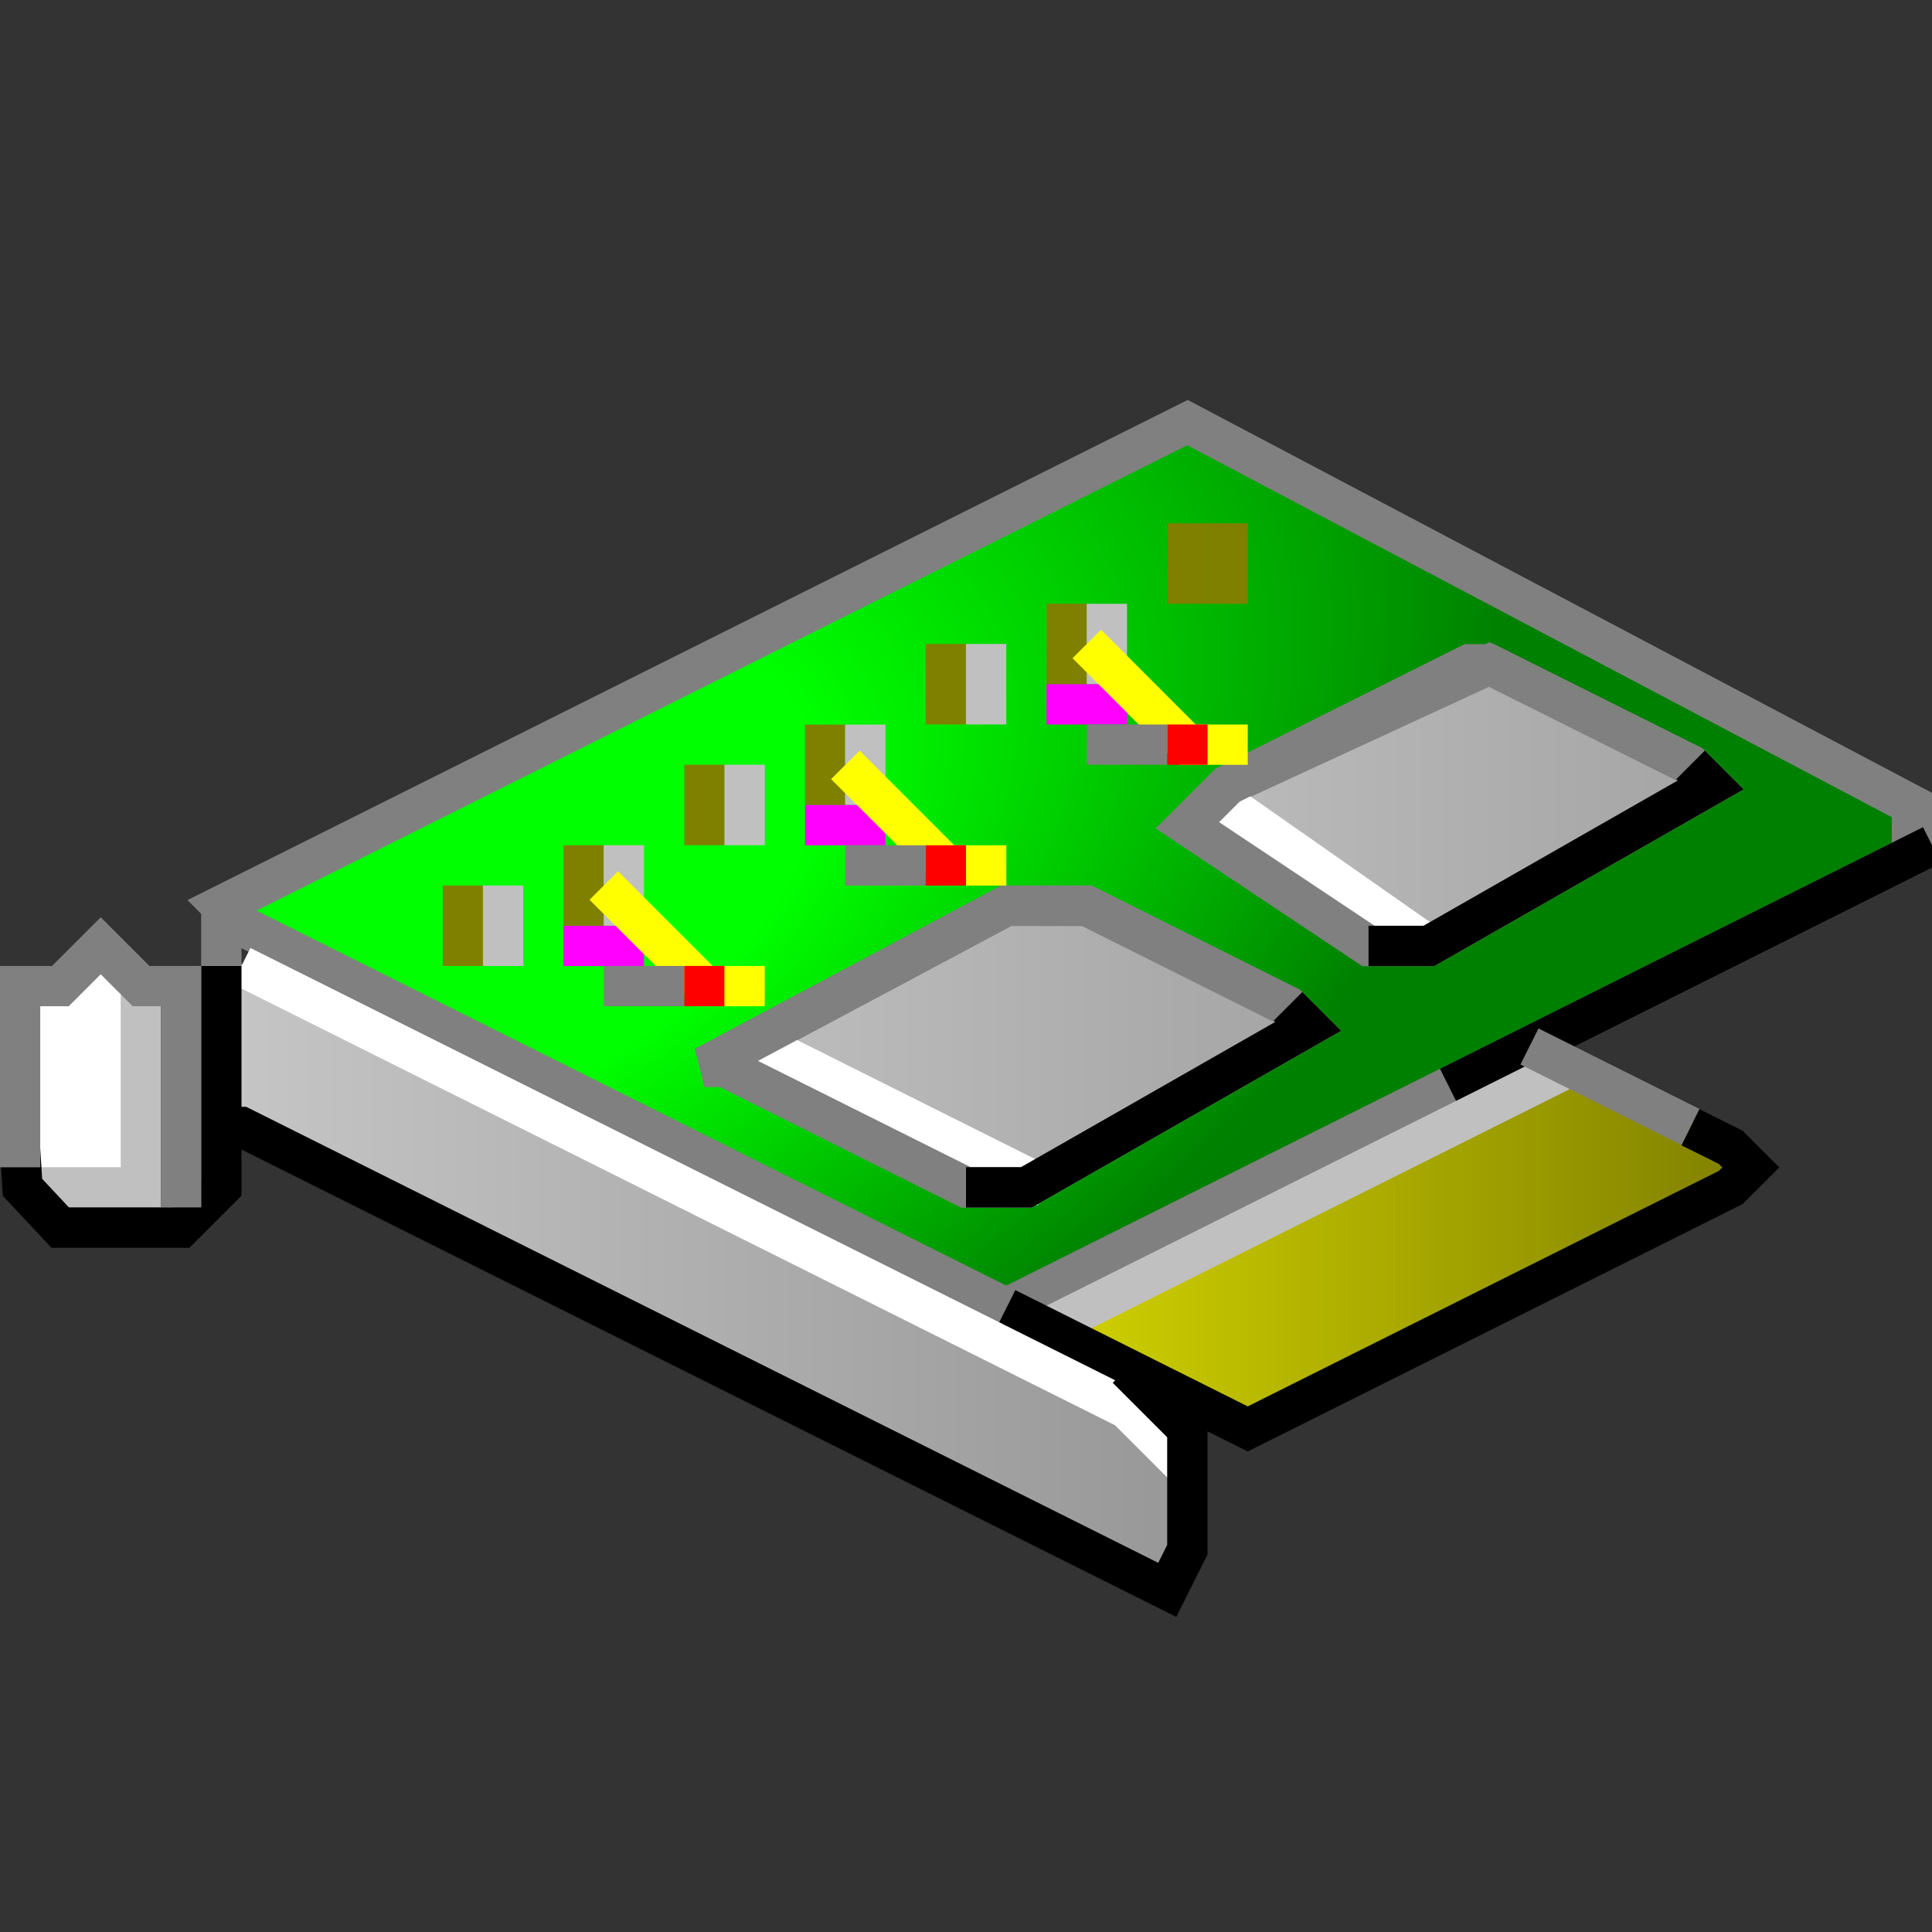 <?xml version="1.0" encoding="UTF-8" standalone="no"?>
<!-- Created with Inkscape (http://www.inkscape.org/) -->

<svg
   xmlns:dc="http://purl.org/dc/elements/1.1/"
   xmlns:cc="http://creativecommons.org/ns#"
   xmlns:rdf="http://www.w3.org/1999/02/22-rdf-syntax-ns#"
   xmlns:svg="http://www.w3.org/2000/svg"
   xmlns="http://www.w3.org/2000/svg"
   xmlns:xlink="http://www.w3.org/1999/xlink"
   xmlns:sodipodi="http://sodipodi.sourceforge.net/DTD/sodipodi-0.dtd"
   xmlns:inkscape="http://www.inkscape.org/namespaces/inkscape"
   width="48"
   height="48"
   viewBox="0 0 12.7 12.7"
   version="1.1"
   id="svg8"
   inkscape:version="0.92.3 (2405546, 2018-03-11)"
   sodipodi:docname="audio-card.svg">
  <rect x="0" y="0" width="12.7" height="12.7" fill="#333333" stroke="none"/>
  <defs
     id="defs2">
    <linearGradient
       inkscape:collect="always"
       id="linearGradient1149-7">
      <stop
         style="stop-color:#c0c0c0;stop-opacity:1"
         offset="0"
         id="stop1145" />
      <stop
         style="stop-color:#a3a3a3;stop-opacity:1"
         offset="1"
         id="stop1147" />
    </linearGradient>
    <linearGradient
       inkscape:collect="always"
       id="linearGradient1054">
      <stop
         style="stop-color:#c6c6c6;stop-opacity:1"
         offset="0"
         id="stop1050" />
      <stop
         style="stop-color:#979797;stop-opacity:1"
         offset="1"
         id="stop1052" />
    </linearGradient>
    <linearGradient
       inkscape:collect="always"
       id="linearGradient1036">
      <stop
         style="stop-color:#cfcf00;stop-opacity:1"
         offset="0"
         id="stop1032" />
      <stop
         style="stop-color:#808000;stop-opacity:1"
         offset="1"
         id="stop1034" />
    </linearGradient>
    <linearGradient
       inkscape:collect="always"
       id="linearGradient1018">
      <stop
         style="stop-color:#00ff00;stop-opacity:1"
         offset="0"
         id="stop1014" />
      <stop
         id="stop1062"
         offset="0.327"
         style="stop-color:#00ff00;stop-opacity:1" />
      <stop
         style="stop-color:#008000;stop-opacity:1"
         offset="1"
         id="stop1016" />
    </linearGradient>
    <radialGradient
       inkscape:collect="always"
       xlink:href="#linearGradient1018"
       id="radialGradient1020"
       cx="3.15"
       cy="287.073"
       fx="3.15"
       fy="287.073"
       r="5.734"
       gradientTransform="matrix(1.127,-0.583,0.346,0.669,-99.723,99.887)"
       gradientUnits="userSpaceOnUse" />
    <linearGradient
       inkscape:collect="always"
       xlink:href="#linearGradient1036"
       id="linearGradient1038"
       x1="26.621"
       y1="20.987"
       x2="43.405"
       y2="20.987"
       gradientUnits="userSpaceOnUse"
       gradientTransform="matrix(0.265,0,0,0.265,0,286.946)" />
    <linearGradient
       inkscape:collect="always"
       xlink:href="#linearGradient1054"
       id="linearGradient1056"
       x1="5.333"
       y1="21.695"
       x2="29.654"
       y2="21.695"
       gradientUnits="userSpaceOnUse"
       gradientTransform="matrix(0.265,0,0,0.265,0,286.946)" />
    <linearGradient
       inkscape:collect="always"
       xlink:href="#linearGradient1149-7"
       id="linearGradient1151"
       x1="-0.195"
       y1="293.56"
       x2="4.052"
       y2="293.56"
       gradientUnits="userSpaceOnUse" />
    <linearGradient
       inkscape:collect="always"
       xlink:href="#linearGradient1149-7"
       id="linearGradient1151-3"
       x1="-0.195"
       y1="293.56"
       x2="4.052"
       y2="293.56"
       gradientUnits="userSpaceOnUse" />
  </defs>
  <sodipodi:namedview
     id="base"
     pagecolor="#ffffff"
     bordercolor="#666666"
     borderopacity="1.0"
     inkscape:pageopacity="0.0"
     inkscape:pageshadow="2"
     inkscape:zoom="16.000001"
     inkscape:cx="7.2017503"
     inkscape:cy="18.209425"
     inkscape:document-units="mm"
     inkscape:current-layer="layer1"
     showgrid="true"
     units="px"
     inkscape:pagecheckerboard="false"
     inkscape:window-width="1920"
     inkscape:window-height="1031"
     inkscape:window-x="0"
     inkscape:window-y="0"
     inkscape:window-maximized="1"
     showguides="false">
    <inkscape:grid
       type="xygrid"
       id="grid3713"
       empspacing="2"
       spacingx="0.132"
       spacingy="0.132" />
  </sodipodi:namedview>
  <g
     inkscape:label="Layer 1"
     inkscape:groupmode="layer"
     id="layer1"
     transform="translate(0,-284.3)">
    <path
       style="opacity:1;fill:url(#linearGradient1056);fill-opacity:1;fill-rule:nonzero;stroke:none;stroke-width:0.017;stroke-linecap:butt;stroke-linejoin:miter;stroke-miterlimit:4;stroke-dasharray:none;stroke-opacity:1;paint-order:normal"
       d="m 1.5,290.663 c -0.131,0.108 -0.068,0.297 -0.086,0.444 0.01,0.178 -0.023,0.362 0.022,0.536 0.121,0.13 0.308,0.171 0.458,0.262 1.881,0.938 3.756,1.887 5.643,2.814 0.158,0.06 0.293,-0.099 0.295,-0.247 0.011,-0.182 0.031,-0.371 -0.01,-0.55 -0.129,-0.142 -0.265,-0.282 -0.412,-0.406 -1.914,-0.955 -3.825,-1.915 -5.741,-2.865 -0.061,-0.02 -0.109,-0.017 -0.168,0.011 z"
       id="path1048"
       inkscape:connector-curvature="0" />
    <path
       style="opacity:1;fill:url(#radialGradient1020);fill-opacity:1;fill-rule:nonzero;stroke:#808080;stroke-width:0.265;stroke-linecap:butt;stroke-linejoin:miter;stroke-miterlimit:4;stroke-dasharray:none;stroke-opacity:1;paint-order:normal"
       d="m 12.568,289.989 -1e-6,-0.397 -4.762,-2.514 -6.35,3.175 0.132,0.132 5.027,2.514 2.91,-1.455 L 12.7,289.856"
       id="path1012"
       inkscape:connector-curvature="0"
       sodipodi:nodetypes="cccccccc" />
    <path
       style="opacity:1;fill:url(#linearGradient1038);fill-opacity:1;fill-rule:nonzero;stroke:none;stroke-width:0.017;stroke-linecap:butt;stroke-linejoin:miter;stroke-miterlimit:4;stroke-dasharray:none;stroke-opacity:1;paint-order:normal"
       d="m 10.246,291.31 c -1.04,0.524 -2.088,1.034 -3.121,1.573 -0.127,0.076 -0.097,0.273 0.036,0.323 0.326,0.176 0.655,0.351 0.996,0.496 0.164,0.006 0.296,-0.116 0.444,-0.171 0.938,-0.466 1.879,-0.928 2.806,-1.416 0.128,-0.079 0.087,-0.282 -0.051,-0.323 -0.322,-0.166 -0.645,-0.331 -0.972,-0.485 -0.049,-0.017 -0.09,-0.015 -0.137,0.004 z"
       id="path1030"
       inkscape:connector-curvature="0" />
    <path
       style="opacity:1;fill:#000f00;fill-opacity:1;fill-rule:nonzero;stroke:#000000;stroke-width:0.265;stroke-linecap:butt;stroke-linejoin:miter;stroke-miterlimit:4;stroke-dasharray:none;stroke-opacity:1;paint-order:normal"
       d="M 9.525,291.444 12.7,289.856"
       id="path1022"
       inkscape:connector-curvature="0" />
    <path
       style="opacity:1;fill:#000f00;fill-opacity:1;fill-rule:nonzero;stroke:#c0c0c0;stroke-width:0.265;stroke-linecap:butt;stroke-linejoin:miter;stroke-miterlimit:4;stroke-dasharray:none;stroke-opacity:1;paint-order:normal"
       d="m 6.879,293.031 3.44,-1.72"
       id="path1024"
       inkscape:connector-curvature="0"
       sodipodi:nodetypes="cc" />
    <path
       style="opacity:1;fill:none;fill-opacity:1;fill-rule:nonzero;stroke:#000000;stroke-width:0.265;stroke-linecap:butt;stroke-linejoin:miter;stroke-miterlimit:4;stroke-dasharray:none;stroke-opacity:1;paint-order:normal"
       d="m 6.615,292.899 1.587,0.794 3.175,-1.587 0.132,-0.132 -0.132,-0.132 -0.265,-0.132"
       id="path1026"
       inkscape:connector-curvature="0"
       sodipodi:nodetypes="cccccc" />
    <path
       style="opacity:1;fill:none;fill-opacity:1;fill-rule:nonzero;stroke:#808080;stroke-width:0.265;stroke-linecap:butt;stroke-linejoin:miter;stroke-miterlimit:4;stroke-dasharray:none;stroke-opacity:1;paint-order:normal"
       d="m 10.054,291.179 1.058,0.529"
       id="path1028"
       inkscape:connector-curvature="0" />
    <path
       style="opacity:1;fill:none;fill-opacity:1;fill-rule:nonzero;stroke:#ffffff;stroke-width:0.265;stroke-linecap:butt;stroke-linejoin:miter;stroke-miterlimit:4;stroke-dasharray:none;stroke-opacity:1;paint-order:normal"
       d="m 1.587,290.65 5.821,2.91 0.397,0.397"
       id="path1046"
       inkscape:connector-curvature="0" />
    <path
       style="opacity:1;fill:#ffffff;fill-opacity:1;fill-rule:nonzero;stroke:none;stroke-width:0.044;stroke-linecap:butt;stroke-linejoin:miter;stroke-miterlimit:4;stroke-dasharray:none;stroke-opacity:1;paint-order:normal"
       d="m 2.382,24.096 c -0.252,0.251 -0.501,0.503 -0.752,0.755 -0.254,0.052 -0.655,-0.131 -0.787,0.156 0.009,1.344 -0.021,2.696 0.015,4.034 0.131,0.249 0.497,0.082 0.731,0.131 0.497,-0.021 1.01,0.042 1.497,-0.032 0.187,-0.2 0.046,-0.544 0.09,-0.803 -0.011,-1.214 0.021,-2.437 -0.016,-3.646 -0.142,-0.233 -0.382,-0.423 -0.586,-0.604 -0.064,-0.053 -0.124,-0.014 -0.191,0.008 z"
       id="path1060"
       inkscape:connector-curvature="0"
       transform="matrix(0.265,0,0,0.265,0,284.3)" />
    <path
       style="opacity:1;fill:none;fill-opacity:1;fill-rule:nonzero;stroke:#c0c0c0;stroke-width:0.265;stroke-linecap:butt;stroke-linejoin:miter;stroke-miterlimit:4;stroke-dasharray:none;stroke-opacity:1;paint-order:normal"
       d="m 0.926,290.782 v 1.323 l -0.794,0"
       id="path1058"
       inkscape:connector-curvature="0" />
    <path
       style="opacity:1;fill:none;fill-opacity:1;fill-rule:nonzero;stroke:#000000;stroke-width:0.265;stroke-linecap:butt;stroke-linejoin:miter;stroke-miterlimit:4;stroke-dasharray:none;stroke-opacity:1;paint-order:normal"
       d="m 7.408,293.296 0.397,0.397 v 0.794 L 7.673,294.751 1.587,291.708 H 1.455 v -1.058 1.455 l -0.265,0.265 h -0.794 l -0.248,-0.265 -0.017,-0.265"
       id="path1040"
       inkscape:connector-curvature="0" />
    <path
       style="opacity:1;fill:none;fill-opacity:1;fill-rule:nonzero;stroke:#808080;stroke-width:0.265;stroke-linecap:butt;stroke-linejoin:miter;stroke-miterlimit:4;stroke-dasharray:none;stroke-opacity:1;paint-order:normal"
       d="m 1.455,290.253 v 0.397"
       id="path1042"
       inkscape:connector-curvature="0" />
    <path
       style="opacity:1;fill:none;fill-opacity:1;fill-rule:nonzero;stroke:#808080;stroke-width:0.265;stroke-linecap:butt;stroke-linejoin:miter;stroke-miterlimit:4;stroke-dasharray:none;stroke-opacity:1;paint-order:normal"
       d="m 0.132,291.973 v -1.191 H 0.397 l 0.265,-0.265 0.265,0.265 H 1.191 v 1.455"
       id="path1044"
       inkscape:connector-curvature="0" />
    <g
       id="g1070">
      <path
         inkscape:connector-curvature="0"
         id="path1064"
         d="M 3.043,290.121 V 290.65"
         style="opacity:1;fill:none;fill-opacity:1;fill-rule:nonzero;stroke:#808000;stroke-width:0.265;stroke-linecap:butt;stroke-linejoin:miter;stroke-miterlimit:4;stroke-dasharray:none;stroke-opacity:1;paint-order:normal" />
      <path
         inkscape:connector-curvature="0"
         id="path1066"
         d="M 3.307,290.121 V 290.65"
         style="opacity:1;fill:none;fill-opacity:1;fill-rule:nonzero;stroke:#c0c0c0;stroke-width:0.265;stroke-linecap:butt;stroke-linejoin:miter;stroke-miterlimit:4;stroke-dasharray:none;stroke-opacity:1;paint-order:normal" />
    </g>
    <g
       transform="translate(1.588,-0.794)"
       id="g1070-5">
      <path
         inkscape:connector-curvature="0"
         id="path1064-3"
         d="M 3.043,290.121 V 290.65"
         style="opacity:1;fill:none;fill-opacity:1;fill-rule:nonzero;stroke:#808000;stroke-width:0.265;stroke-linecap:butt;stroke-linejoin:miter;stroke-miterlimit:4;stroke-dasharray:none;stroke-opacity:1;paint-order:normal" />
      <path
         inkscape:connector-curvature="0"
         id="path1066-5"
         d="M 3.307,290.121 V 290.65"
         style="opacity:1;fill:none;fill-opacity:1;fill-rule:nonzero;stroke:#c0c0c0;stroke-width:0.265;stroke-linecap:butt;stroke-linejoin:miter;stroke-miterlimit:4;stroke-dasharray:none;stroke-opacity:1;paint-order:normal" />
    </g>
    <g
       transform="translate(3.175,-1.588)"
       id="g1070-1">
      <path
         inkscape:connector-curvature="0"
         id="path1064-27"
         d="M 3.043,290.121 V 290.65"
         style="opacity:1;fill:none;fill-opacity:1;fill-rule:nonzero;stroke:#808000;stroke-width:0.265;stroke-linecap:butt;stroke-linejoin:miter;stroke-miterlimit:4;stroke-dasharray:none;stroke-opacity:1;paint-order:normal" />
      <path
         inkscape:connector-curvature="0"
         id="path1066-0"
         d="M 3.307,290.121 V 290.65"
         style="opacity:1;fill:none;fill-opacity:1;fill-rule:nonzero;stroke:#c0c0c0;stroke-width:0.265;stroke-linecap:butt;stroke-linejoin:miter;stroke-miterlimit:4;stroke-dasharray:none;stroke-opacity:1;paint-order:normal" />
    </g>
    <g
       transform="translate(4.763,-2.381)"
       id="g1070-2">
      <path
         inkscape:connector-curvature="0"
         id="path1064-61"
         d="M 3.043,290.121 V 290.65"
         style="opacity:1;fill:none;fill-opacity:1;fill-rule:nonzero;stroke:#808000;stroke-width:0.265;stroke-linecap:butt;stroke-linejoin:miter;stroke-miterlimit:4;stroke-dasharray:none;stroke-opacity:1;paint-order:normal" />
      <path
         inkscape:connector-curvature="0"
         id="path1066-8"
         d="M 3.307,290.121 V 290.65"
         style="opacity:1;fill:none;fill-opacity:1;fill-rule:nonzero;stroke:#808000;stroke-width:0.265;stroke-linecap:butt;stroke-linejoin:miter;stroke-miterlimit:4;stroke-dasharray:none;stroke-opacity:1;paint-order:normal" />
      <g
         id="g1198">
        <g
           id="g1191">
          <path
             style="opacity:1;fill:url(#linearGradient1151);fill-opacity:1;fill-rule:nonzero;stroke:#808080;stroke-width:0.265;stroke-linecap:butt;stroke-linejoin:miter;stroke-miterlimit:4;stroke-dasharray:none;stroke-opacity:1;paint-order:normal"
             d="m -3.6e-7,293.693 1.588,0.794 h 0.132 0.132 0.132 l 1.852,-1.058 -0.132,-0.132 -1.323,-0.661 H 1.852 l -1.984,1.058 z"
             id="path1143"
             inkscape:connector-curvature="0" />
          <path
             style="opacity:1;fill:none;fill-opacity:1;fill-rule:nonzero;stroke:#ffffff;stroke-width:0.265;stroke-linecap:butt;stroke-linejoin:miter;stroke-miterlimit:4;stroke-dasharray:none;stroke-opacity:1;paint-order:normal"
             d="m 0.265,293.56 1.852,0.926"
             id="path1162"
             inkscape:connector-curvature="0" />
          <path
             style="opacity:1;fill:none;fill-opacity:1;fill-rule:nonzero;stroke:#808080;stroke-width:0.265;stroke-linecap:butt;stroke-linejoin:miter;stroke-miterlimit:4;stroke-dasharray:none;stroke-opacity:1;paint-order:normal"
             d="M -2.054107e-7,293.693 1.587,294.486 H 1.72 1.852 1.984 L 3.836,293.428 3.704,293.296 2.381,292.634 H 1.852 l -1.984,1.058 z"
             id="path1143-2"
             inkscape:connector-curvature="0" />
        </g>
        <path
           inkscape:connector-curvature="0"
           id="path1160"
           d="m 3.704,293.296 0.132,0.132 -1.852,1.058 h -0.397"
           style="opacity:1;fill:none;fill-opacity:1;fill-rule:nonzero;stroke:#000000;stroke-width:0.265;stroke-linecap:butt;stroke-linejoin:miter;stroke-miterlimit:4;stroke-dasharray:none;stroke-opacity:1;paint-order:normal" />
      </g>
      <g
         transform="translate(2.646,-1.587)"
         id="g1198-9">
        <g
           id="g1191-2">
          <path
             style="opacity:1;fill:url(#linearGradient1151-3);fill-opacity:1;fill-rule:nonzero;stroke:#808080;stroke-width:0.265;stroke-linecap:butt;stroke-linejoin:miter;stroke-miterlimit:4;stroke-dasharray:none;stroke-opacity:1;paint-order:normal"
             d="m 0.397,293.693 1.191,0.794 h 0.132 0.132 0.132 l 1.852,-1.058 -0.132,-0.132 -1.323,-0.661 v 0 l -1.72,0.794 z"
             id="path1143-28"
             inkscape:connector-curvature="0"
             sodipodi:nodetypes="ccccccccccc" />
          <path
             style="opacity:1;fill:none;fill-opacity:1;fill-rule:nonzero;stroke:#ffffff;stroke-width:0.265;stroke-linecap:butt;stroke-linejoin:miter;stroke-miterlimit:4;stroke-dasharray:none;stroke-opacity:1;paint-order:normal"
             d="m 0.661,293.56 1.323,0.926"
             id="path1162-9"
             inkscape:connector-curvature="0"
             sodipodi:nodetypes="cc" />
          <path
             style="opacity:1;fill:none;fill-opacity:1;fill-rule:nonzero;stroke:#808080;stroke-width:0.265;stroke-linecap:butt;stroke-linejoin:miter;stroke-miterlimit:4;stroke-dasharray:none;stroke-opacity:1;paint-order:normal"
             d="M 0.397,293.693 1.587,294.486 H 1.72 1.852 1.984 l 1.852,-1.058 -0.132,-0.132 -1.323,-0.661 -0.132,0 -1.588,0.794 z"
             id="path1143-2-7"
             inkscape:connector-curvature="0"
             sodipodi:nodetypes="ccccccccccc" />
        </g>
        <path
           inkscape:connector-curvature="0"
           id="path1160-3"
           d="m 3.704,293.296 0.132,0.132 -1.852,1.058 h -0.397"
           style="opacity:1;fill:none;fill-opacity:1;fill-rule:nonzero;stroke:#000000;stroke-width:0.265;stroke-linecap:butt;stroke-linejoin:miter;stroke-miterlimit:4;stroke-dasharray:none;stroke-opacity:1;paint-order:normal" />
      </g>
    </g>
    <g
       transform="translate(0.794,-0.265)"
       id="g1070-3">
      <path
         inkscape:connector-curvature="0"
         id="path1064-6"
         d="M 3.043,290.121 V 290.65"
         style="opacity:1;fill:none;fill-opacity:1;fill-rule:nonzero;stroke:#808000;stroke-width:0.265;stroke-linecap:butt;stroke-linejoin:miter;stroke-miterlimit:4;stroke-dasharray:none;stroke-opacity:1;paint-order:normal" />
      <path
         inkscape:connector-curvature="0"
         id="path1066-7"
         d="M 3.307,290.121 V 290.65"
         style="opacity:1;fill:none;fill-opacity:1;fill-rule:nonzero;stroke:#c0c0c0;stroke-width:0.265;stroke-linecap:butt;stroke-linejoin:miter;stroke-miterlimit:4;stroke-dasharray:none;stroke-opacity:1;paint-order:normal" />
    </g>
    <path
       style="opacity:1;fill:none;fill-opacity:1;fill-rule:nonzero;stroke:#ff00ff;stroke-width:0.265;stroke-linecap:butt;stroke-linejoin:miter;stroke-miterlimit:4;stroke-dasharray:none;stroke-opacity:1;paint-order:normal"
       d="M 3.704,290.518 H 4.233"
       id="path1274"
       inkscape:connector-curvature="0" />
    <path
       style="opacity:1;fill:none;fill-opacity:1;fill-rule:nonzero;stroke:#ffff00;stroke-width:0.265;stroke-linecap:butt;stroke-linejoin:miter;stroke-miterlimit:4;stroke-dasharray:none;stroke-opacity:1;paint-order:normal"
       d="M 5.027,290.782 H 4.63 L 3.969,290.121"
       id="path1251-1"
       inkscape:connector-curvature="0" />
    <path
       style="opacity:1;fill:none;fill-opacity:1;fill-rule:nonzero;stroke:#808080;stroke-width:0.265;stroke-linecap:butt;stroke-linejoin:miter;stroke-miterlimit:4;stroke-dasharray:none;stroke-opacity:1;paint-order:normal"
       d="M 3.969,290.782 H 4.498"
       id="path1239"
       inkscape:connector-curvature="0" />
    <g
       transform="translate(2.381,-1.058)"
       id="g1070-6">
      <path
         inkscape:connector-curvature="0"
         id="path1064-2"
         d="M 3.043,290.121 V 290.65"
         style="opacity:1;fill:none;fill-opacity:1;fill-rule:nonzero;stroke:#808000;stroke-width:0.265;stroke-linecap:butt;stroke-linejoin:miter;stroke-miterlimit:4;stroke-dasharray:none;stroke-opacity:1;paint-order:normal" />
      <path
         inkscape:connector-curvature="0"
         id="path1066-9"
         d="M 3.307,290.121 V 290.65"
         style="opacity:1;fill:none;fill-opacity:1;fill-rule:nonzero;stroke:#c0c0c0;stroke-width:0.265;stroke-linecap:butt;stroke-linejoin:miter;stroke-miterlimit:4;stroke-dasharray:none;stroke-opacity:1;paint-order:normal" />
    </g>
    <path
       style="opacity:1;fill:none;fill-opacity:1;fill-rule:nonzero;stroke:#ff00ff;stroke-width:0.265;stroke-linecap:butt;stroke-linejoin:miter;stroke-miterlimit:4;stroke-dasharray:none;stroke-opacity:1;paint-order:normal"
       d="M 5.292,289.724 H 5.821"
       id="path1276"
       inkscape:connector-curvature="0" />
    <path
       style="opacity:1;fill:none;fill-opacity:1;fill-rule:nonzero;stroke:#ffff00;stroke-width:0.265;stroke-linecap:butt;stroke-linejoin:miter;stroke-miterlimit:4;stroke-dasharray:none;stroke-opacity:1;paint-order:normal"
       d="M 6.615,289.989 H 6.218 l -0.661,-0.661"
       id="path1251-6"
       inkscape:connector-curvature="0" />
    <path
       style="opacity:1;fill:none;fill-opacity:1;fill-rule:nonzero;stroke:#808080;stroke-width:0.265;stroke-linecap:butt;stroke-linejoin:miter;stroke-miterlimit:4;stroke-dasharray:none;stroke-opacity:1;paint-order:normal"
       d="M 5.556,289.989 H 6.085"
       id="path1241"
       inkscape:connector-curvature="0" />
    <g
       transform="translate(3.969,-1.852)"
       id="g1070-9">
      <path
         inkscape:connector-curvature="0"
         id="path1064-36"
         d="M 3.043,290.121 V 290.65"
         style="opacity:1;fill:none;fill-opacity:1;fill-rule:nonzero;stroke:#808000;stroke-width:0.265;stroke-linecap:butt;stroke-linejoin:miter;stroke-miterlimit:4;stroke-dasharray:none;stroke-opacity:1;paint-order:normal" />
      <path
         inkscape:connector-curvature="0"
         id="path1066-06"
         d="M 3.307,290.121 V 290.65"
         style="opacity:1;fill:none;fill-opacity:1;fill-rule:nonzero;stroke:#c0c0c0;stroke-width:0.265;stroke-linecap:butt;stroke-linejoin:miter;stroke-miterlimit:4;stroke-dasharray:none;stroke-opacity:1;paint-order:normal" />
    </g>
    <path
       style="opacity:1;fill:none;fill-opacity:1;fill-rule:nonzero;stroke:#ff00ff;stroke-width:0.265;stroke-linecap:butt;stroke-linejoin:miter;stroke-miterlimit:4;stroke-dasharray:none;stroke-opacity:1;paint-order:normal"
       d="M 6.879,288.93 H 7.408"
       id="path1278"
       inkscape:connector-curvature="0" />
    <path
       style="opacity:1;fill:none;fill-opacity:1;fill-rule:nonzero;stroke:#ffff00;stroke-width:0.265;stroke-linecap:butt;stroke-linejoin:miter;stroke-miterlimit:4;stroke-dasharray:none;stroke-opacity:1;paint-order:normal"
       d="M 8.202,289.195 H 7.805 L 7.144,288.533"
       id="path1251"
       inkscape:connector-curvature="0" />
    <path
       style="opacity:1;fill:none;fill-opacity:1;fill-rule:nonzero;stroke:#808080;stroke-width:0.265;stroke-linecap:butt;stroke-linejoin:miter;stroke-miterlimit:4;stroke-dasharray:none;stroke-opacity:1;paint-order:normal"
       d="M 7.673,289.195 H 7.144"
       id="path1243"
       inkscape:connector-curvature="0" />
    <path
       style="opacity:1;fill:none;fill-opacity:1;fill-rule:nonzero;stroke:#ff0000;stroke-width:0.265;stroke-linecap:butt;stroke-linejoin:miter;stroke-miterlimit:4;stroke-dasharray:none;stroke-opacity:1;paint-order:normal"
       d="M 6.085,289.989 H 6.35"
       id="path1245"
       inkscape:connector-curvature="0" />
    <path
       style="opacity:1;fill:none;fill-opacity:1;fill-rule:nonzero;stroke:#ff0000;stroke-width:0.265;stroke-linecap:butt;stroke-linejoin:miter;stroke-miterlimit:4;stroke-dasharray:none;stroke-opacity:1;paint-order:normal"
       d="M 7.673,289.195 H 7.938"
       id="path1247"
       inkscape:connector-curvature="0" />
    <path
       style="opacity:1;fill:none;fill-opacity:1;fill-rule:nonzero;stroke:#ff0000;stroke-width:0.265;stroke-linecap:butt;stroke-linejoin:miter;stroke-miterlimit:4;stroke-dasharray:none;stroke-opacity:1;paint-order:normal"
       d="M 4.498,290.782 H 4.762"
       id="path1249"
       inkscape:connector-curvature="0" />
  </g>
</svg>
